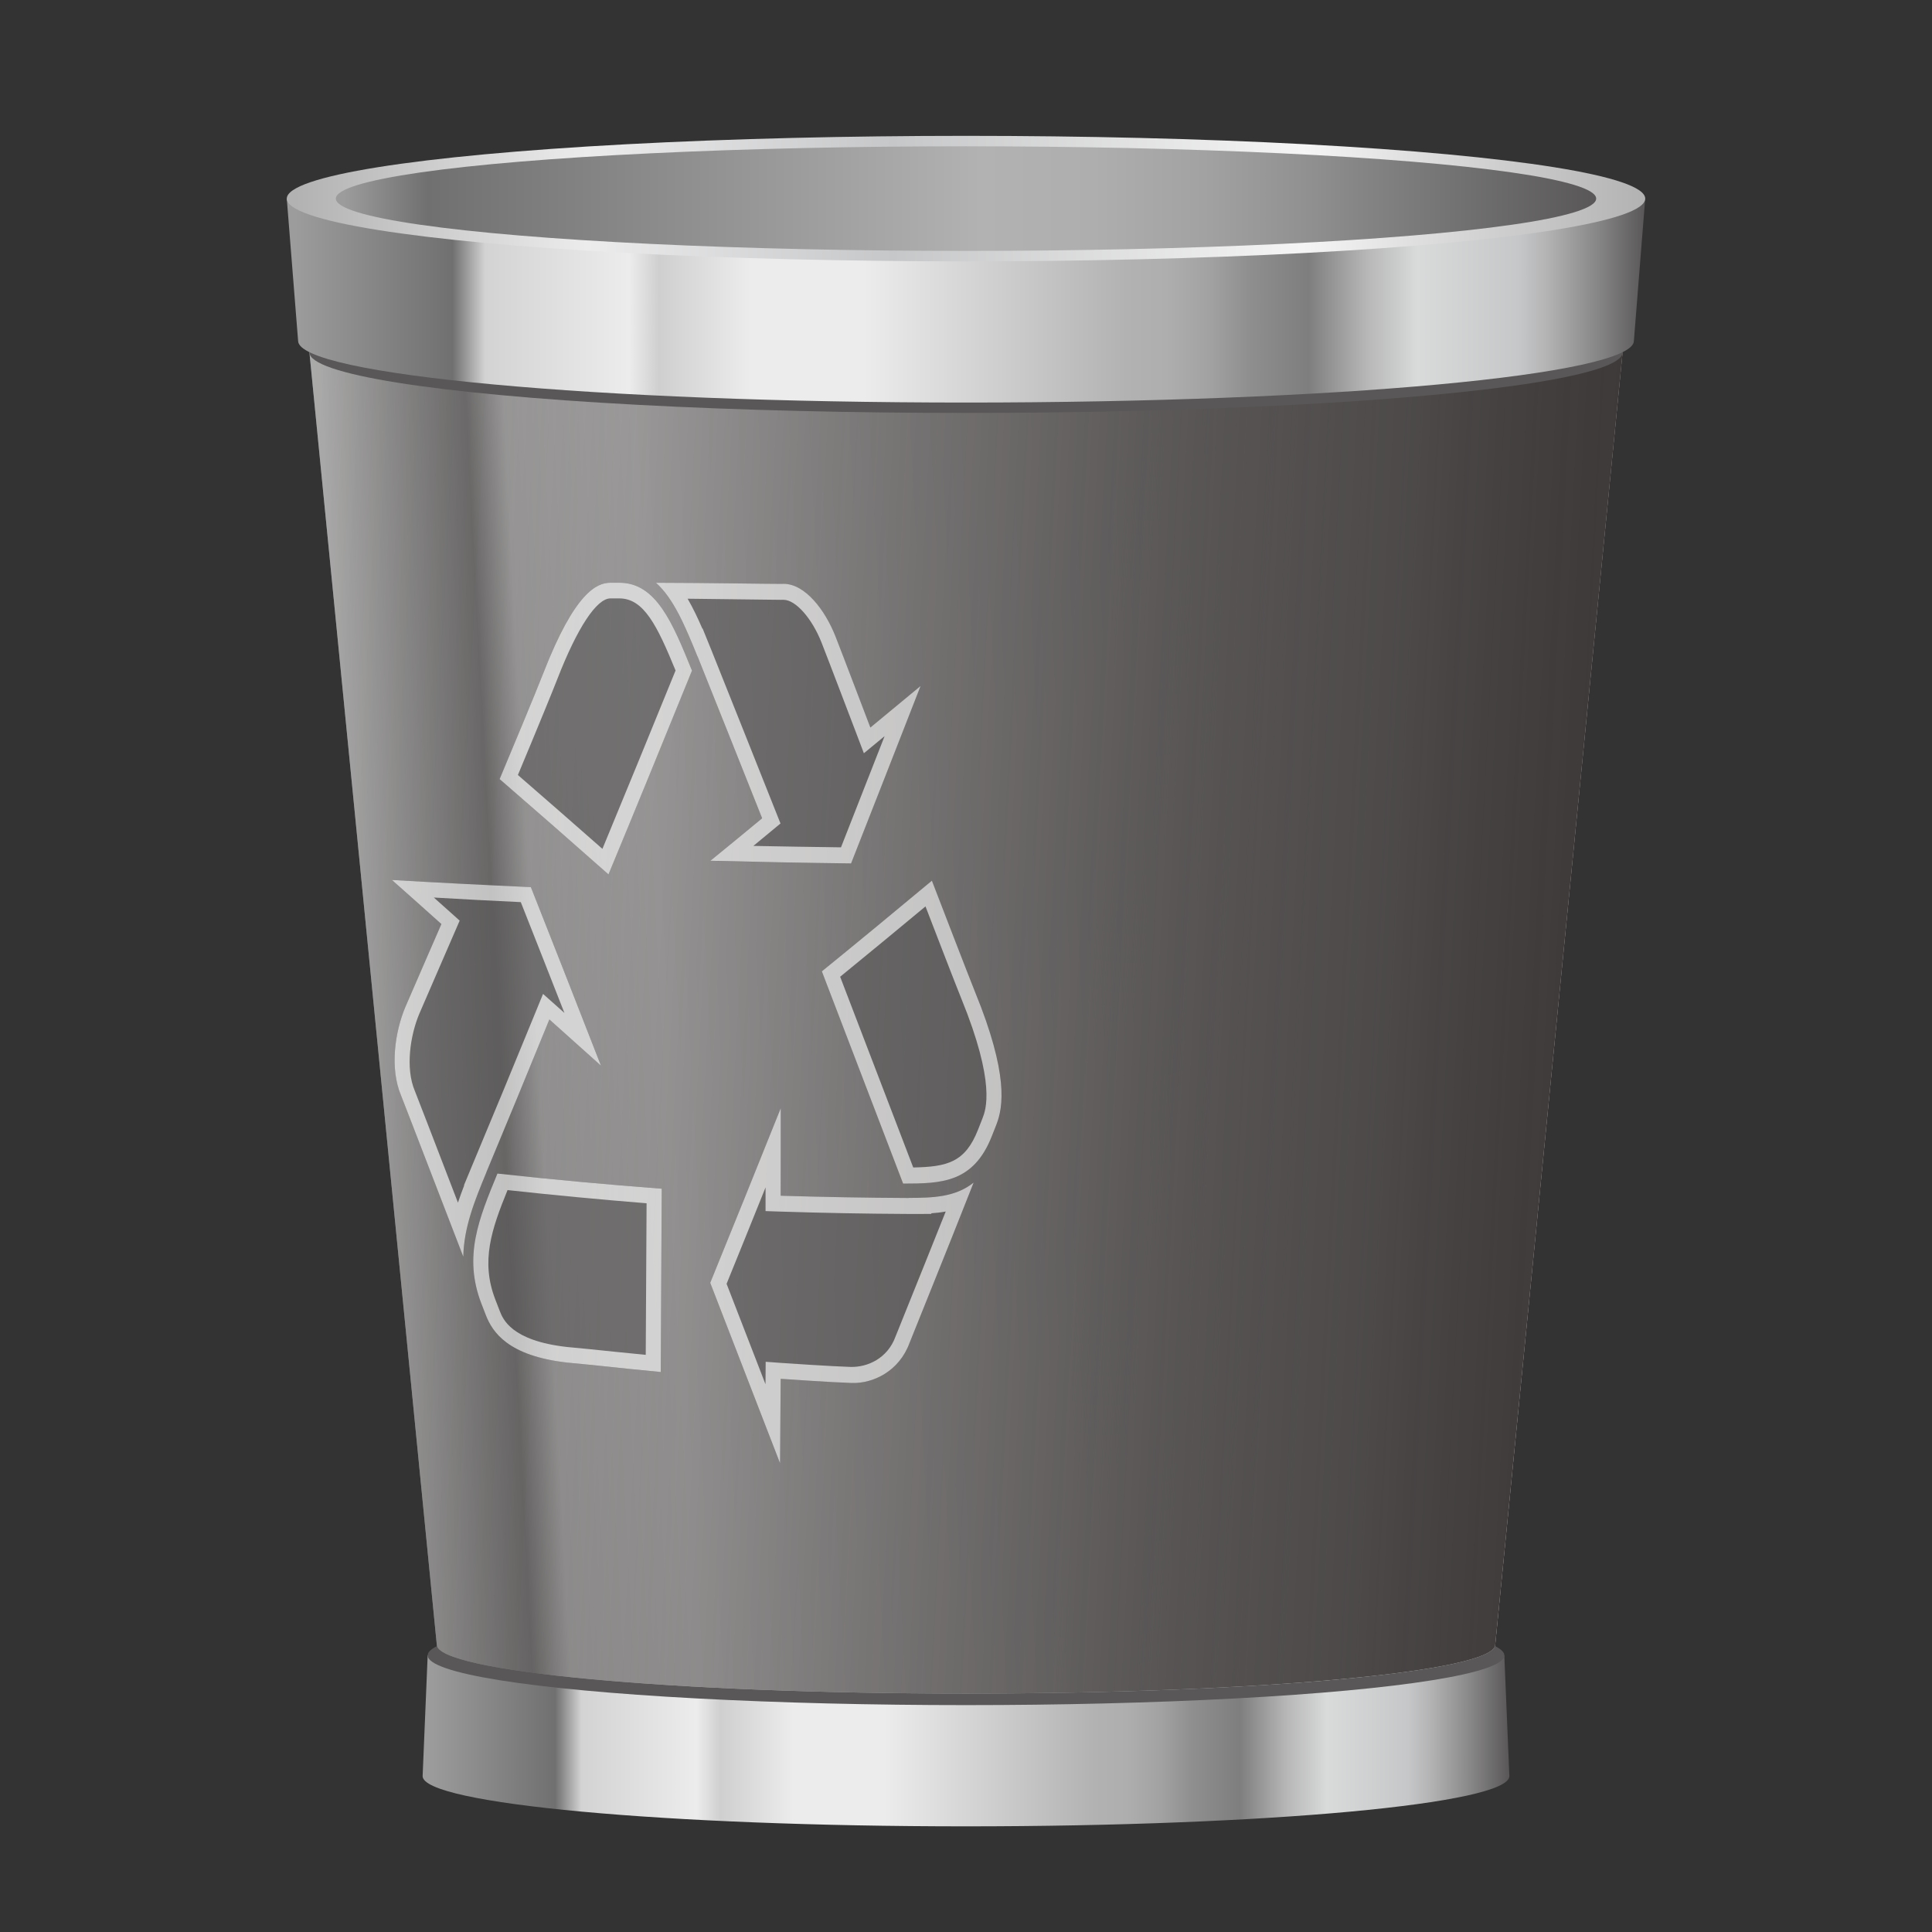 <?xml version="1.0" encoding="UTF-8"?>
<!-- Generated by phantom_svg. -->
<svg id="phantom_svg" width="64px" height="64px" xmlns="http://www.w3.org/2000/svg" xmlns:xlink="http://www.w3.org/1999/xlink" version="1.1">
  <rect width="100%" height="100%" fill="#333333" stroke="none"/>
  <defs>
    <!-- Images. -->
    <svg id="frame0" viewBox="0 0 64 64" preserveAspectRatio="none" xmlns:dc="http://purl.org/dc/elements/1.1/" xmlns:cc="http://creativecommons.org/ns#" xmlns:rdf="http://www.w3.org/1999/02/22-rdf-syntax-ns#" xmlns:svg="http://www.w3.org/2000/svg" xmlns="http://www.w3.org/2000/svg" xmlns:sodipodi="http://sodipodi.sourceforge.net/DTD/sodipodi-0.dtd" xmlns:inkscape="http://www.inkscape.org/namespaces/inkscape">
      <defs id="frame0_defs208"/>
      <sodipodi:namedview pagecolor="#ffffff" bordercolor="#666666" borderopacity="1" objecttolerance="10" gridtolerance="10" guidetolerance="10" inkscape:pageopacity="0" inkscape:pageshadow="2" inkscape:window-width="640" inkscape:window-height="480" id="frame0_namedview206"/>
      <g id="frame0_g3">
        <linearGradient id='frame0_SVGID_1_' gradientUnits='userSpaceOnUse' x1='14' y1='57.668' x2='50' y2='57.668'>
          <stop offset='0.006' style='stop-color:#9C9C9D' id='frame0_stop6'/>
          <stop offset='0.122' style='stop-color:#717071' id='frame0_stop8'/>
          <stop offset='0.146' style='stop-color:#D3D3D4' id='frame0_stop10'/>
          <stop offset='0.252' style='stop-color:#ECECED' id='frame0_stop12'/>
          <stop offset='0.274' style='stop-color:#CFCFD0' id='frame0_stop14'/>
          <stop offset='0.341' style='stop-color:#ECECED' id='frame0_stop16'/>
          <stop offset='0.425' style='stop-color:#ECECED' id='frame0_stop18'/>
          <stop offset='0.618' style='stop-color:#B2B2B3' id='frame0_stop20'/>
          <stop offset='0.648' style='stop-color:#AEAEAF' id='frame0_stop22'/>
          <stop offset='0.679' style='stop-color:#A2A2A3' id='frame0_stop24'/>
          <stop offset='0.708' style='stop-color:#8F8F90' id='frame0_stop26'/>
          <stop offset='0.752' style='stop-color:#7F7E7F' id='frame0_stop28'/>
          <stop offset='0.796' style='stop-color:#B8B8B9' id='frame0_stop30'/>
          <stop offset='0.819' style='stop-color:#CCCDCD' id='frame0_stop32'/>
          <stop offset='0.832' style='stop-color:#D9DADA' id='frame0_stop34'/>
          <stop offset='0.907' style='stop-color:#C6C7C8' id='frame0_stop36'/>
          <stop offset='0.927' style='stop-color:#B4B4B5' id='frame0_stop38'/>
          <stop offset='0.967' style='stop-color:#858485' id='frame0_stop40'/>
          <stop offset='1' style='stop-color:#595757' id='frame0_stop42'/>
        </linearGradient>
        <path style='fill:url(#frame0_SVGID_1_);' d='M49.833,54.836H14.167l-0.167,4C14,59.755,22.059,60.5,32,60.5   s18-0.745,18-1.664L49.833,54.836z' id='frame0_path44'/>
        <ellipse style='fill:#595757;' cx='32' cy='54.836' rx='17.833' ry='1.648' id='frame0_ellipse46'/>
      </g>
      <g id="frame0_g48">
        <g id='frame0_g50'>
          <linearGradient id='frame0_SVGID_2_' gradientUnits='userSpaceOnUse' x1='11.447' y1='34.516' x2='54.828' y2='32.242'>
            <stop offset='0.006' style='stop-color:#D9DADA' id='frame0_stop53'/>
            <stop offset='0.117' style='stop-color:#868686' id='frame0_stop55'/>
            <stop offset='0.146' style='stop-color:#D3D3D4' id='frame0_stop57'/>
            <stop offset='0.243' style='stop-color:#ECECED' id='frame0_stop59'/>
            <stop offset='0.689' style='stop-color:#B2B2B3' id='frame0_stop61'/>
            <stop offset='0.794' style='stop-color:#AEAEAF' id='frame0_stop63'/>
            <stop offset='0.899' style='stop-color:#A2A2A3' id='frame0_stop65'/>
            <stop offset='1' style='stop-color:#8F8F90' id='frame0_stop67'/>
          </linearGradient>
          <path style='fill:url(#frame0_SVGID_2_);' d='M10.25,11.673l4.219,42.808    c0,0.895,7.849,1.62,17.531,1.62s17.531-0.725,17.531-1.62L53.75,11.673H10.25z' id='frame0_path69'/>
          <linearGradient id='frame0_SVGID_3_' gradientUnits='userSpaceOnUse' x1='9.172' y1='32.242' x2='52.553' y2='34.516'>
            <stop offset='0.618' style='stop-color:#B2B2B3;stop-opacity:0' id='frame0_stop72'/>
            <stop offset='0.711' style='stop-color:#B6B6B7;stop-opacity:0.437' id='frame0_stop74'/>
            <stop offset='0.804' style='stop-color:#C1C2C3;stop-opacity:0.871' id='frame0_stop76'/>
            <stop offset='0.832' style='stop-color:#C6C7C8' id='frame0_stop78'/>
            <stop offset='0.907' style='stop-color:#B2B2B3' id='frame0_stop80'/>
            <stop offset='0.951' style='stop-color:#A0A0A0' id='frame0_stop82'/>
            <stop offset='1' style='stop-color:#868686' id='frame0_stop84'/>
          </linearGradient>
          <path style='fill:url(#frame0_SVGID_3_);' d='M10.25,11.673l4.219,42.808    c0,0.895,7.849,1.62,17.531,1.62s17.531-0.725,17.531-1.62L53.75,11.673H10.25z' id='frame0_path86'/>
          <linearGradient id='frame0_SVGID_4_' gradientUnits='userSpaceOnUse' x1='9.172' y1='32.242' x2='52.553' y2='34.516'>
            <stop offset='0' style='stop-color:#3E3A39;stop-opacity:0.3' id='frame0_stop89'/>
            <stop offset='0.996' style='stop-color:#3E3A39;stop-opacity:0.998' id='frame0_stop91'/>
            <stop offset='1' style='stop-color:#3E3A39' id='frame0_stop93'/>
          </linearGradient>
          <path style='fill:url(#frame0_SVGID_4_);' d='M10.25,11.673l4.219,42.808    c0,0.895,7.849,1.62,17.531,1.62s17.531-0.725,17.531-1.62L53.75,11.673H10.25z' id='frame0_path95'/>
        </g>
        <ellipse style='fill:#595757;' cx='32' cy='11.673' rx='21.75' ry='2.006' id='frame0_ellipse97'/>
      </g>
      <g id="frame0_g99">
        <linearGradient id='frame0_SVGID_5_' gradientUnits='userSpaceOnUse' x1='9.5' y1='9.957' x2='54.5' y2='9.957'>
          <stop offset='0.006' style='stop-color:#9C9C9D' id='frame0_stop102'/>
          <stop offset='0.122' style='stop-color:#717071' id='frame0_stop104'/>
          <stop offset='0.146' style='stop-color:#D3D3D4' id='frame0_stop106'/>
          <stop offset='0.252' style='stop-color:#ECECED' id='frame0_stop108'/>
          <stop offset='0.274' style='stop-color:#CFCFD0' id='frame0_stop110'/>
          <stop offset='0.341' style='stop-color:#ECECED' id='frame0_stop112'/>
          <stop offset='0.425' style='stop-color:#ECECED' id='frame0_stop114'/>
          <stop offset='0.618' style='stop-color:#B2B2B3' id='frame0_stop116'/>
          <stop offset='0.648' style='stop-color:#AEAEAF' id='frame0_stop118'/>
          <stop offset='0.679' style='stop-color:#A2A2A3' id='frame0_stop120'/>
          <stop offset='0.708' style='stop-color:#8F8F90' id='frame0_stop122'/>
          <stop offset='0.752' style='stop-color:#7F7E7F' id='frame0_stop124'/>
          <stop offset='0.796' style='stop-color:#B8B8B9' id='frame0_stop126'/>
          <stop offset='0.819' style='stop-color:#CCCDCD' id='frame0_stop128'/>
          <stop offset='0.832' style='stop-color:#D9DADA' id='frame0_stop130'/>
          <stop offset='0.907' style='stop-color:#C6C7C8' id='frame0_stop132'/>
          <stop offset='0.927' style='stop-color:#B4B4B5' id='frame0_stop134'/>
          <stop offset='0.967' style='stop-color:#858485' id='frame0_stop136'/>
          <stop offset='1' style='stop-color:#595757' id='frame0_stop138'/>
        </linearGradient>
        <path style='fill:url(#frame0_SVGID_5_);' d='M9.5,6.579l0.375,4.711c0,1.129,9.906,2.045,22.125,2.045   s22.125-0.916,22.125-2.045L54.5,6.579H9.5z' id='frame0_path140'/>
        <linearGradient id='frame0_SVGID_6_' gradientUnits='userSpaceOnUse' x1='9.5' y1='6.579' x2='54.5' y2='6.579'>
          <stop offset='0.006' style='stop-color:#B2B2B3' id='frame0_stop143'/>
          <stop offset='0.221' style='stop-color:#ECECED' id='frame0_stop145'/>
          <stop offset='0.446' style='stop-color:#C6C7C8' id='frame0_stop147'/>
          <stop offset='0.748' style='stop-color:#F5F5F5' id='frame0_stop149'/>
          <stop offset='1' style='stop-color:#B2B2B3' id='frame0_stop151'/>
        </linearGradient>
        <ellipse style='fill:url(#frame0_SVGID_6_);' cx='32' cy='6.579' rx='22.5' ry='2.079' id='frame0_ellipse153'/>
        <linearGradient id='frame0_SVGID_7_' gradientUnits='userSpaceOnUse' x1='11.125' y1='6.579' x2='52.875' y2='6.579'>
          <stop offset='0.006' style='stop-color:#9C9C9D' id='frame0_stop156'/>
          <stop offset='0.073' style='stop-color:#717071' id='frame0_stop158'/>
          <stop offset='0.512' style='stop-color:#B2B2B3' id='frame0_stop160'/>
          <stop offset='0.601' style='stop-color:#AEAEAF' id='frame0_stop162'/>
          <stop offset='0.689' style='stop-color:#A2A2A3' id='frame0_stop164'/>
          <stop offset='0.777' style='stop-color:#8F8F8F' id='frame0_stop166'/>
          <stop offset='0.809' style='stop-color:#868686' id='frame0_stop168'/>
          <stop offset='1' style='stop-color:#595757' id='frame0_stop170'/>
        </linearGradient>
        <ellipse style='fill:url(#frame0_SVGID_7_);' cx='32' cy='6.579' rx='20.875' ry='1.733' id='frame0_ellipse172'/>
      </g>
      <g style="opacity:0.6;" id="frame0_g174">
        <g id='frame0_g176'>
          <path style='fill:#595757;' d='M20.157,28.965c-1.202-1.062-2.404-2.117-3.606-3.158    c0.281-0.666,1.224-2.933,1.45-3.518c1.039-2.666,1.767-2.989,2.223-2.986    c0.097,0,0.196,0,0.295,0c1.218-0.001,1.761,1.328,2.403,2.91    C22.001,24.487,21.078,26.74,20.157,28.965z M28.193,28.603    c-1.554-0.019-3.107-0.048-4.66-0.088c0.571-0.466,1.143-0.935,1.714-1.407    c-0.713-1.793-1.425-3.58-2.137-5.356c-0.001,0.001-0.002,0.002-0.002,0.003    c-0.41-1.012-0.791-1.924-1.379-2.449c1.797,0.003,4.072,0.044,4.184,0.038    c0.729-0.036,1.41,0.845,1.762,1.736c0.218,0.553,1.157,3.022,1.157,3.022    c0.554-0.457,1.109-0.916,1.663-1.376    C29.728,24.69,28.96,26.651,28.193,28.603z' id='frame0_path178'/>
          <path style='fill:#FFFFFF;' d='M20.519,19.823c0.808,0.001,1.249,0.897,1.86,2.388    c-0.808,1.987-1.615,3.959-2.423,5.909c-0.934-0.822-1.867-1.638-2.8-2.447    c0.725-1.736,1.165-2.816,1.309-3.186c0.657-1.687,1.298-2.666,1.758-2.664    C20.322,19.822,20.42,19.823,20.519,19.823 M22.778,19.833    c0.823,0.008,1.641,0.019,2.235,0.027c0.423,0.006,0.733,0.01,0.851,0.01    c0.03-0,0.061-0.001,0.091-0.001c0.399,0,0.939,0.607,1.258,1.413    c0.218,0.551,1.154,3.014,1.155,3.015c0.083,0.218,0.166,0.437,0.249,0.655    c0.175-0.144,0.349-0.288,0.524-0.432c0.054-0.045,0.109-0.09,0.163-0.135    c-0.482,1.231-0.963,2.459-1.445,3.684c-0.968-0.012-1.935-0.028-2.903-0.047    c0.201-0.166,0.403-0.332,0.604-0.499c0.098-0.081,0.197-0.163,0.295-0.244    c-0.049-0.123-0.098-0.246-0.147-0.369c-0.713-1.794-1.425-3.582-2.137-5.36    c-0.099-0.244-0.198-0.488-0.297-0.732c-0.002,0.002-0.004,0.005-0.007,0.007    C23.117,20.479,22.958,20.142,22.778,19.833 M20.519,19.304    c-0.099,0-0.198,0-0.295,0c-0.456-0.003-1.184,0.32-2.223,2.986    c-0.226,0.585-1.169,2.851-1.45,3.518c1.202,1.041,2.404,2.095,3.606,3.158    c0.922-2.225,1.844-4.479,2.766-6.751    C22.28,20.632,21.737,19.303,20.519,19.304L20.519,19.304z M21.729,19.305    c0.588,0.525,0.968,1.437,1.379,2.449c0.001-0.001,0.002-0.002,0.002-0.003    c0.712,1.776,1.424,3.563,2.137,5.356c-0.571,0.472-1.143,0.942-1.714,1.407    c1.553,0.039,3.106,0.069,4.66,0.088c0.768-1.952,1.535-3.913,2.302-5.877    c-0.554,0.46-1.108,0.919-1.663,1.376c0,0-0.939-2.47-1.157-3.023    c-0.345-0.874-1.006-1.738-1.719-1.738c-0.014-0-0.029,0-0.043,0.001    c-0.007,0-0.023,0.001-0.048,0.001    C25.51,19.344,23.41,19.308,21.729,19.305L21.729,19.305z' id='frame0_path180'/>
        </g>
        <g id='frame0_g182'>
          <path style='fill:#595757;' d='M21.921,39.378c-0.011,2.024-0.022,4.048-0.033,6.072    c-0.556-0.048-2.417-0.249-2.883-0.292c-2.137-0.184-2.684-1.01-2.911-1.593    c-0.048-0.125-0.098-0.253-0.147-0.38c-0.606-1.568-0.085-2.81,0.531-4.309    C18.289,39.073,20.104,39.24,21.921,39.378z M17.586,29.387    c0.774,1.954,1.547,3.927,2.321,5.912c-0.57-0.511-1.139-1.02-1.708-1.529    c-0.697,1.709-1.393,3.398-2.089,5.064c0.001,0,0.002,0,0.002,0    c-0.394,0.956-0.744,1.823-0.764,2.794c-0.892-2.309-2-5.195-2.059-5.332    c-0.384-0.903-0.206-2.119,0.14-2.939c0.215-0.503,1.194-2.743,1.194-2.748    c-0.546-0.489-1.093-0.976-1.639-1.46    C14.516,29.241,16.05,29.32,17.586,29.387z' id='frame0_path184'/>
          <path style='fill:#FFFFFF;' d='M17.252,29.884c0.482,1.217,0.963,2.441,1.445,3.671    c-0.062-0.055-0.124-0.11-0.186-0.166c-0.174-0.155-0.348-0.31-0.522-0.464    c-0.085,0.207-0.169,0.415-0.254,0.621c-0.697,1.704-1.393,3.388-2.088,5.049    c-0.093,0.224-0.186,0.447-0.278,0.67c0.003,0,0.006,0.001,0.009,0.001    c-0.073,0.189-0.144,0.38-0.208,0.573c-0.374-0.972-0.736-1.913-1.001-2.601    c-0.242-0.627-0.405-1.048-0.427-1.1c-0.321-0.756-0.149-1.848,0.146-2.551    c0.215-0.504,1.192-2.746,1.192-2.75c0.049-0.113,0.098-0.227,0.147-0.34    c-0.096-0.086-0.193-0.173-0.289-0.259c-0.189-0.169-0.378-0.338-0.567-0.506    C15.331,29.788,16.291,29.839,17.252,29.884 M16.813,39.423    c1.533,0.168,3.069,0.313,4.606,0.437c-0.009,1.674-0.018,3.348-0.028,5.021    c-0.553-0.053-1.337-0.134-1.878-0.19c-0.226-0.023-0.41-0.041-0.52-0.05    c-0.071-0.006-0.14-0.012-0.208-0.02c-1.854-0.207-2.127-0.93-2.23-1.193    c-0.03-0.079-0.061-0.157-0.091-0.236c-0.019-0.049-0.038-0.098-0.057-0.147    C15.918,41.778,16.284,40.723,16.813,39.423 M17.586,29.387    c-1.536-0.068-3.07-0.147-4.603-0.237c0.546,0.484,1.093,0.97,1.639,1.46    c-0,0.004-0.979,2.244-1.194,2.748c-0.346,0.82-0.524,2.036-0.14,2.939    c0.059,0.138,1.167,3.024,2.059,5.332c0.02-0.971,0.37-1.838,0.765-2.794    c0,0-0.002-0-0.002-0c0.695-1.666,1.392-3.355,2.089-5.064    c0.569,0.508,1.139,1.018,1.708,1.529C19.133,33.314,18.359,31.342,17.586,29.387    L17.586,29.387z M16.478,38.876c-0.616,1.498-1.136,2.741-0.531,4.309    c0.049,0.127,0.099,0.255,0.147,0.38c0.219,0.563,0.736,1.35,2.691,1.572    c0.071,0.008,0.145,0.015,0.22,0.021c0.107,0.009,0.287,0.027,0.508,0.05    c0.743,0.079,1.947,0.203,2.375,0.242c0.011-2.024,0.022-4.048,0.033-6.072    C20.104,39.24,18.289,39.073,16.478,38.876L16.478,38.876z' id='frame0_path186'/>
        </g>
        <g id='frame0_g188'>
          <path style='fill:#595757;' d='M27.225,32.177c1.215-0.989,2.43-1.992,3.645-3.003    c0.275,0.714,1.196,3.107,1.436,3.698c1.105,2.709,0.93,3.796,0.702,4.38    c-0.049,0.125-0.099,0.252-0.149,0.378c-0.611,1.558-1.68,1.576-2.941,1.578    C29.019,36.864,28.122,34.517,27.225,32.177z M23.527,42.495    c0.779-1.911,1.557-3.841,2.336-5.784c-0.001,0.966-0.001,1.932-0.002,2.898    c1.413,0.044,2.826,0.069,4.24,0.075c-0-0.001-0.001-0.002-0.001-0.003    c0.808-0.002,1.544-0.022,2.152-0.506c-0.902,2.294-2.067,5.162-2.121,5.306    c-0.345,0.945-1.207,1.351-1.91,1.331c-0.438-0.007-2.36-0.133-2.36-0.137    c-0.007,0.932-0.014,1.864-0.021,2.796    C25.068,46.476,24.297,44.483,23.527,42.495z' id='frame0_path190'/>
          <path style='fill:#FFFFFF;' d='M30.658,30.026c0.387,1.004,0.998,2.588,1.188,3.055    c1.148,2.817,0.81,3.683,0.7,3.966c-0.021,0.053-0.042,0.106-0.062,0.158    c-0.029,0.074-0.058,0.147-0.087,0.221c-0.424,1.078-1.019,1.227-2.145,1.248    c-0.808-2.106-1.614-4.213-2.421-6.318C28.774,31.587,29.716,30.809,30.658,30.026     M25.36,39.335c-0,0.084-0,0.168-0,0.252    c-0,0.177-0,0.354-0,0.532c0.169,0.006,0.337,0.012,0.506,0.017    c1.413,0.045,2.826,0.071,4.24,0.078c0.25,0,0.499-0,0.749-0.001    c-0.003-0.007-0.006-0.014-0.009-0.021c0.16-0.011,0.322-0.029,0.482-0.059    c-0.461,1.159-0.931,2.324-1.252,3.121c-0.236,0.584-0.393,0.973-0.413,1.027    c-0.26,0.709-0.913,1.016-1.492,1c-0.515-0.013-2.3-0.13-2.301-0.133    c-0.169-0.012-0.338-0.024-0.506-0.037c-0.001,0.177-0.003,0.355-0.004,0.532    c-0.001,0.071-0.001,0.141-0.002,0.212c-0.43-1.11-0.86-2.219-1.289-3.327    C24.5,41.469,24.93,40.404,25.36,39.335 M30.87,29.174    c-1.215,1.012-2.429,2.015-3.645,3.003c0.897,2.341,1.794,4.687,2.692,7.031    c1.262-0.002,2.331-0.02,2.941-1.578c0.05-0.127,0.1-0.254,0.149-0.378    c0.228-0.584,0.403-1.671-0.702-4.38C32.066,32.28,31.145,29.888,30.87,29.174    L30.87,29.174z M25.863,36.711c-0.779,1.944-1.557,3.874-2.336,5.784    c0.77,1.988,1.541,3.981,2.313,5.976c0.007-0.932,0.014-1.864,0.021-2.796    c-0,0.003,1.792,0.122,2.31,0.136c0.018,0.001,0.035,0.001,0.05,0.002    c0.703,0.02,1.564-0.386,1.91-1.331c0.054-0.144,1.219-3.012,2.121-5.306    c-0.609,0.484-1.344,0.504-2.152,0.506c0,0.001,0.001,0.002,0.001,0.003    c-1.414-0.007-2.827-0.032-4.24-0.075    C25.862,38.643,25.862,37.677,25.863,36.711L25.863,36.711z' id='frame0_path192'/>
        </g>
      </g>
      <g id="frame0_g194"/>
      <g id="frame0_g196"/>
      <g id="frame0_g198"/>
      <g id="frame0_g200"/>
      <g id="frame0_g202"/>
      <g id="frame0_g204"/>
    </svg>
    <!-- Animation. -->
    <symbol id="animation">
      <use xlink:href="#frame0" visibility="hidden">
        <set id="frame0_anim" attributeName="visibility" to="visible" begin="0s;frame0_anim.end" dur="0.1s"/>
      </use>
    </symbol>
  </defs>
  <!-- Main control. -->
  <animate id="controller" begin="0s" dur="0.1s" repeatCount="indefinite"/>
  <use xlink:href="#frame0">
    <set attributeName="xlink:href" to="#animation" begin="controller.begin"/>
    <set attributeName="xlink:href" to="#frame0" begin="controller.end"/>
  </use>
</svg>